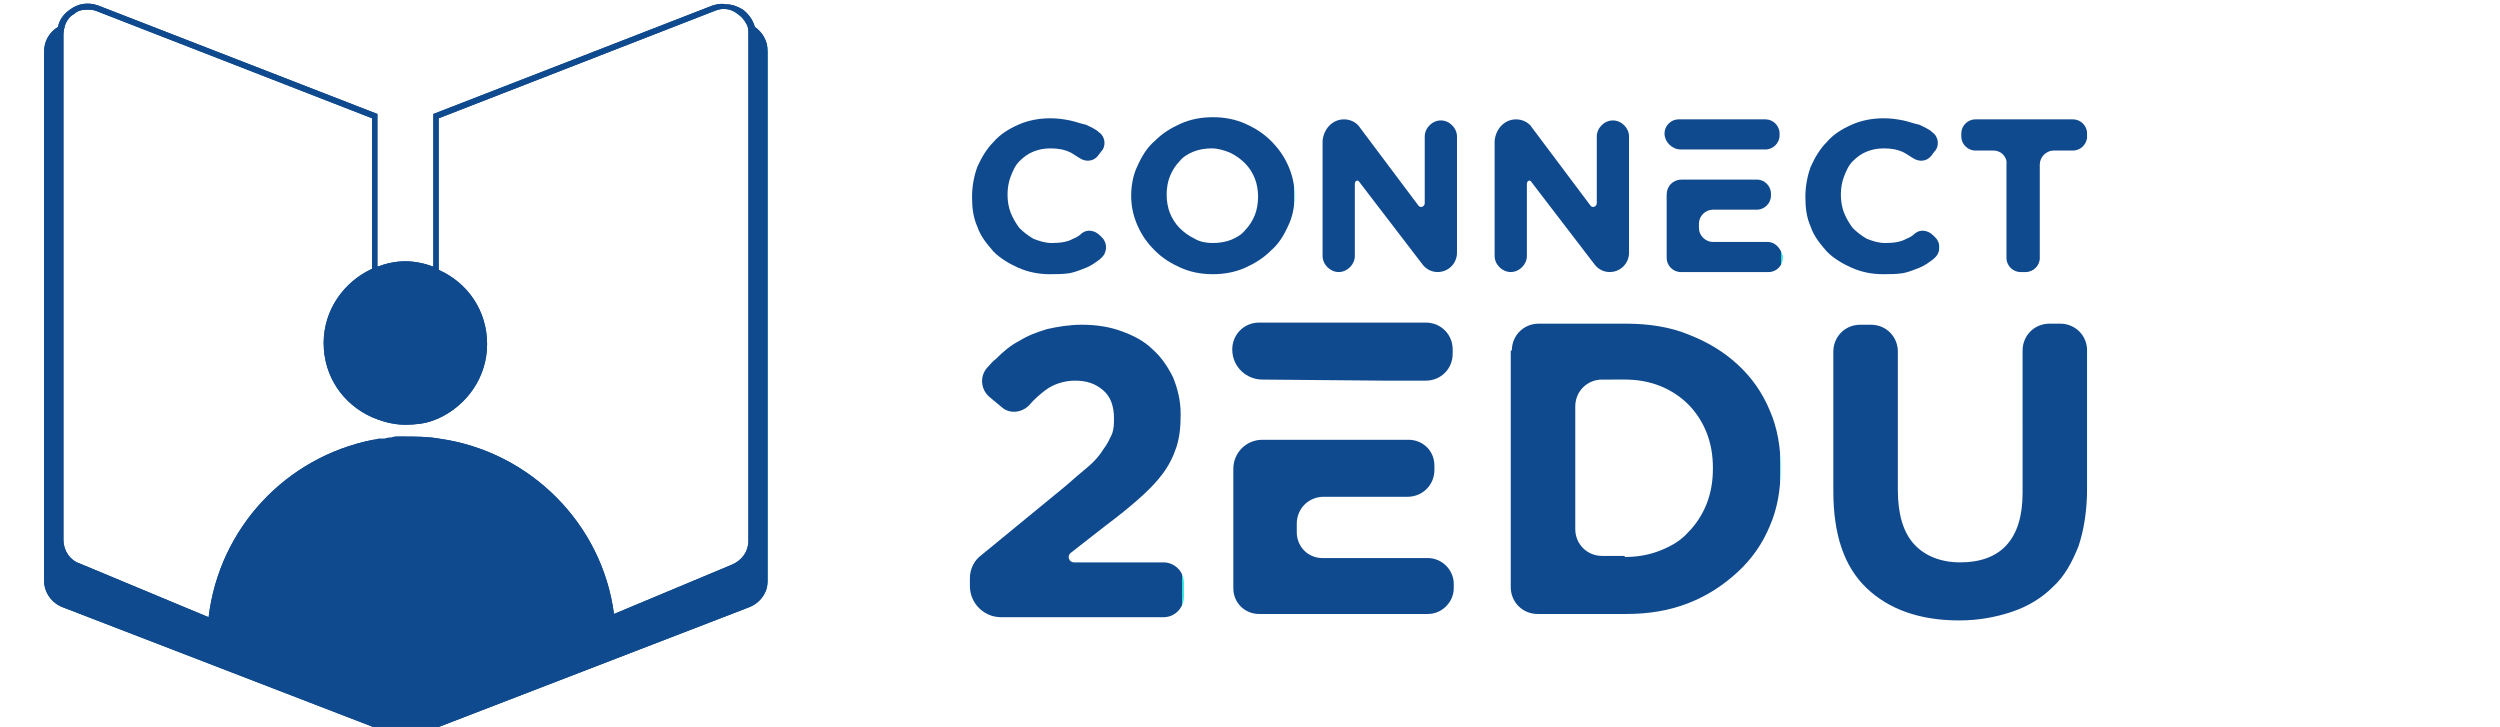 <?xml version="1.0" encoding="utf-8"?>
<!-- Generator: Adobe Illustrator 25.2.0, SVG Export Plug-In . SVG Version: 6.00 Build 0)  -->
<svg version="1.1" id="Layer_1" xmlns="http://www.w3.org/2000/svg" xmlns:xlink="http://www.w3.org/1999/xlink" x="0px" y="0px"
	 viewBox="0 0 232.5 67.6" style="enable-background:new 0 0 232.5 67.6;" xml:space="preserve">
<style type="text/css">
	.st0{clip-path:url(#SVGID_3_);fill:url(#SVGID_4_);}
	.st1{clip-path:url(#SVGID_6_);fill:url(#SVGID_7_);}
	.st2{clip-path:url(#SVGID_6_);fill:url(#SVGID_8_);}
	.st3{clip-path:url(#SVGID_6_);fill:url(#SVGID_9_);}
	.st4{clip-path:url(#SVGID_6_);fill:url(#SVGID_10_);}
	.st5{clip-path:url(#SVGID_6_);fill:url(#SVGID_11_);}
	.st6{clip-path:url(#SVGID_6_);fill:url(#SVGID_12_);}
	.st7{clip-path:url(#SVGID_6_);fill:url(#SVGID_13_);}
	.st8{clip-path:url(#SVGID_6_);fill:url(#SVGID_14_);}
	.st9{clip-path:url(#SVGID_6_);fill:url(#SVGID_15_);}
	.st10{clip-path:url(#SVGID_6_);fill:url(#SVGID_16_);}
	.st11{clip-path:url(#SVGID_6_);fill:url(#SVGID_17_);}
</style>
<g>
	<defs>
		<path id="SVGID_1_" d="M40.3,39.1c0.2-0.1,0.3-0.1,0.5-0.2c2.6-1.2,4.5-3.8,4.5-6.9c0-3.1-1.8-5.7-4.5-6.9V11L66.5,1
			c0.7-0.3,1.5-0.2,2.1,0.3c0.3,0.2,0.6,0.5,0.8,0.9c0.2,0.3,0.2,0.6,0.2,1v47.1c0,1-0.6,1.8-1.5,2.2l-11,4.6
			c-1.1-8.4-7.8-15.1-16.2-16.3c-1.1-0.2-2.3-0.2-3.4-0.2c-0.2,0-0.3,0-0.5,0c0,0,0,0,0,0c-0.2,0-0.4,0-0.6,0.1
			c-0.2,0-0.4,0-0.6,0.1c0,0,0,0,0,0c-0.1,0-0.2,0-0.3,0c-0.1,0-0.2,0-0.3,0c0,0,0,0,0,0c-0.3,0.1-0.5,0.1-0.5,0.1
			c-8.1,1.6-14.3,8.2-15.3,16.5l-12-5c-0.9-0.3-1.5-1.2-1.5-2.2V3.2c0-0.3,0.1-0.7,0.2-1c0.2-0.4,0.4-0.7,0.8-0.9
			C7.2,1,7.6,0.9,8.1,0.9c0.3,0,0.5,0,0.8,0.1l25.7,10v14c-2.6,1.2-4.5,3.8-4.5,6.9c0,3.1,1.8,5.7,4.5,6.9c0.2,0.1,0.3,0.1,0.5,0.2
			c0.8,0.3,1.7,0.5,2.6,0.5C38.6,39.5,39.5,39.4,40.3,39.1 M66.3,0.5l-26,10.1v14.2c-0.8-0.3-1.7-0.5-2.6-0.5
			c-0.9,0-1.8,0.2-2.6,0.5V10.6L9.1,0.5C8.2,0.2,7.3,0.3,6.5,0.9c-0.6,0.4-1,1-1.1,1.6v0C4.6,3,4.1,3.8,4.1,4.8V54
			c0,1.1,0.7,2.1,1.8,2.5l29.3,11.3h5.1l29.3-11.3c1.1-0.4,1.8-1.4,1.8-2.5V4.8c0-1-0.5-1.8-1.2-2.3c-0.2-0.7-0.6-1.2-1.1-1.6
			c-0.5-0.3-1-0.5-1.6-0.5C67,0.3,66.7,0.4,66.3,0.5"/>
	</defs>
	<linearGradient id="SVGID_2_" gradientUnits="userSpaceOnUse" x1="4.128" y1="34.075" x2="71.308" y2="34.075">
		<stop  offset="1" style="stop-color:#104A8E"/>
		<stop  offset="1" style="stop-color:#104C8F"/>
		<stop  offset="1" style="stop-color:#125392"/>
		<stop  offset="1" style="stop-color:#145E99"/>
		<stop  offset="1" style="stop-color:#176FA1"/>
		<stop  offset="1" style="stop-color:#1B85AD"/>
		<stop  offset="1" style="stop-color:#1FA1BB"/>
		<stop  offset="1" style="stop-color:#25C0CB"/>
		<stop  offset="1" style="stop-color:#2BE2DD"/>
	</linearGradient>
	<use xlink:href="#SVGID_1_"  style="overflow:visible;fill:url(#SVGID_2_);"/>
	<clipPath id="SVGID_3_">
		<use xlink:href="#SVGID_1_"  style="overflow:visible;"/>
	</clipPath>
	<linearGradient id="SVGID_4_" gradientUnits="userSpaceOnUse" x1="-26.914" y1="34.002" x2="102.349" y2="34.002">
		<stop  offset="1" style="stop-color:#104A8E"/>
		<stop  offset="1" style="stop-color:#104C8F"/>
		<stop  offset="1" style="stop-color:#125392"/>
		<stop  offset="1" style="stop-color:#145E99"/>
		<stop  offset="1" style="stop-color:#176FA1"/>
		<stop  offset="1" style="stop-color:#1B85AD"/>
		<stop  offset="1" style="stop-color:#1FA1BB"/>
		<stop  offset="1" style="stop-color:#25C0CB"/>
		<stop  offset="1" style="stop-color:#2BE2DD"/>
	</linearGradient>
	<polygon class="st0" points="-26.9,20.6 51,-30.6 102.3,47.4 24.4,98.7 	"/>
</g>
<g>
	<defs>
		<rect id="SVGID_5_" x="-1.3" y="-161" width="290.7" height="290.7"/>
	</defs>
	<clipPath id="SVGID_6_">
		<use xlink:href="#SVGID_5_"  style="overflow:visible;"/>
	</clipPath>
	<linearGradient id="SVGID_7_" gradientUnits="userSpaceOnUse" x1="90.39" y1="18.207" x2="102.873" y2="18.207">
		<stop  offset="1" style="stop-color:#104A8E"/>
		<stop  offset="1" style="stop-color:#104C8F"/>
		<stop  offset="1" style="stop-color:#125392"/>
		<stop  offset="1" style="stop-color:#145E99"/>
		<stop  offset="1" style="stop-color:#176FA1"/>
		<stop  offset="1" style="stop-color:#1B85AD"/>
		<stop  offset="1" style="stop-color:#1FA1BB"/>
		<stop  offset="1" style="stop-color:#25C0CB"/>
		<stop  offset="1" style="stop-color:#2BE2DD"/>
	</linearGradient>
	<path class="st1" d="M97.6,25.5c-1,0-2-0.2-2.9-0.6c-0.9-0.4-1.7-0.9-2.3-1.5c-0.6-0.7-1.2-1.4-1.5-2.3c-0.4-0.9-0.5-1.8-0.5-2.8v0
		c0-1,0.2-2,0.5-2.8c0.4-0.9,0.9-1.7,1.5-2.3c0.6-0.7,1.4-1.2,2.3-1.6c0.9-0.4,1.9-0.6,3-0.6c0.7,0,1.3,0.1,1.8,0.2
		c0.5,0.1,1,0.3,1.5,0.4c0.4,0.2,0.9,0.4,1.2,0.7c0.6,0.4,0.7,1.3,0.2,1.8l-0.3,0.4c-0.4,0.5-1.1,0.6-1.7,0.2
		c-0.3-0.2-0.5-0.3-0.8-0.5c-0.6-0.3-1.2-0.4-1.9-0.4c-0.6,0-1.1,0.1-1.6,0.3c-0.5,0.2-0.9,0.5-1.3,0.9c-0.4,0.4-0.6,0.9-0.8,1.4
		c-0.2,0.5-0.3,1.1-0.3,1.7v0c0,0.6,0.1,1.2,0.3,1.7c0.2,0.5,0.5,1,0.8,1.4c0.4,0.4,0.8,0.7,1.3,1c0.5,0.2,1.1,0.4,1.7,0.4
		c0.8,0,1.5-0.1,2-0.4c0.3-0.1,0.6-0.3,0.8-0.5c0.5-0.4,1.2-0.3,1.7,0.2l0.2,0.2c0.5,0.5,0.5,1.4-0.1,1.9c0,0-0.1,0.1-0.1,0.1
		c-0.4,0.3-0.8,0.6-1.3,0.8c-0.5,0.2-1,0.4-1.5,0.5C98.9,25.5,98.3,25.5,97.6,25.5"/>
	<linearGradient id="SVGID_8_" gradientUnits="userSpaceOnUse" x1="105.283" y1="18.207" x2="120.298" y2="18.207">
		<stop  offset="1" style="stop-color:#104A8E"/>
		<stop  offset="1" style="stop-color:#104C8F"/>
		<stop  offset="1" style="stop-color:#125392"/>
		<stop  offset="1" style="stop-color:#145E99"/>
		<stop  offset="1" style="stop-color:#176FA1"/>
		<stop  offset="1" style="stop-color:#1B85AD"/>
		<stop  offset="1" style="stop-color:#1FA1BB"/>
		<stop  offset="1" style="stop-color:#25C0CB"/>
		<stop  offset="1" style="stop-color:#2BE2DD"/>
	</linearGradient>
	<path class="st2" d="M112.8,25.5c-1.1,0-2.1-0.2-3-0.6c-0.9-0.4-1.7-0.9-2.4-1.6c-0.7-0.7-1.2-1.4-1.6-2.3
		c-0.4-0.9-0.6-1.8-0.6-2.8v0c0-1,0.2-2,0.6-2.8c0.4-0.9,0.9-1.7,1.6-2.3c0.7-0.7,1.5-1.2,2.4-1.6s1.9-0.6,3-0.6s2.1,0.2,3,0.6
		c0.9,0.4,1.7,0.9,2.4,1.6c0.7,0.7,1.2,1.4,1.6,2.3c0.4,0.9,0.6,1.8,0.6,2.8v0c0,1-0.2,2-0.6,2.8c-0.4,0.9-0.9,1.7-1.6,2.3
		c-0.7,0.7-1.5,1.2-2.4,1.6C114.9,25.3,113.9,25.5,112.8,25.5 M112.8,22.6c0.6,0,1.2-0.1,1.7-0.3c0.5-0.2,1-0.5,1.3-0.9
		c0.4-0.4,0.7-0.9,0.9-1.4c0.2-0.5,0.3-1.1,0.3-1.7v0c0-0.6-0.1-1.2-0.3-1.7c-0.2-0.5-0.5-1-0.9-1.4c-0.4-0.4-0.8-0.7-1.4-1
		c-0.5-0.2-1.1-0.4-1.7-0.4c-0.6,0-1.2,0.1-1.7,0.3c-0.5,0.2-1,0.5-1.3,0.9c-0.4,0.4-0.7,0.9-0.9,1.4c-0.2,0.5-0.3,1.1-0.3,1.7v0
		c0,0.6,0.1,1.2,0.3,1.7c0.2,0.5,0.5,1,0.9,1.4c0.4,0.4,0.8,0.7,1.4,1C111.6,22.5,112.2,22.6,112.8,22.6"/>
	<linearGradient id="SVGID_9_" gradientUnits="userSpaceOnUse" x1="123.062" y1="18.207" x2="135.614" y2="18.207">
		<stop  offset="1" style="stop-color:#104A8E"/>
		<stop  offset="1" style="stop-color:#104C8F"/>
		<stop  offset="1" style="stop-color:#125392"/>
		<stop  offset="1" style="stop-color:#145E99"/>
		<stop  offset="1" style="stop-color:#176FA1"/>
		<stop  offset="1" style="stop-color:#1B85AD"/>
		<stop  offset="1" style="stop-color:#1FA1BB"/>
		<stop  offset="1" style="stop-color:#25C0CB"/>
		<stop  offset="1" style="stop-color:#2BE2DD"/>
	</linearGradient>
	<path class="st3" d="M125,11.1L125,11.1c0.6,0,1.2,0.3,1.5,0.8l5.4,7.2c0.2,0.3,0.6,0.1,0.6-0.2v-6.2c0-0.8,0.7-1.5,1.5-1.5
		c0.8,0,1.5,0.7,1.5,1.5v10.8c0,1-0.8,1.8-1.8,1.8c-0.6,0-1.1-0.3-1.4-0.7l-5.9-7.7c-0.1-0.2-0.4-0.1-0.4,0.2v6.7
		c0,0.8-0.7,1.5-1.5,1.5s-1.5-0.7-1.5-1.5V13.1C123.1,12,123.9,11.1,125,11.1"/>
	<linearGradient id="SVGID_10_" gradientUnits="userSpaceOnUse" x1="139.082" y1="18.207" x2="151.634" y2="18.207">
		<stop  offset="1" style="stop-color:#104A8E"/>
		<stop  offset="1" style="stop-color:#104C8F"/>
		<stop  offset="1" style="stop-color:#125392"/>
		<stop  offset="1" style="stop-color:#145E99"/>
		<stop  offset="1" style="stop-color:#176FA1"/>
		<stop  offset="1" style="stop-color:#1B85AD"/>
		<stop  offset="1" style="stop-color:#1FA1BB"/>
		<stop  offset="1" style="stop-color:#25C0CB"/>
		<stop  offset="1" style="stop-color:#2BE2DD"/>
	</linearGradient>
	<path class="st4" d="M141,11.1L141,11.1c0.6,0,1.2,0.3,1.5,0.8l5.4,7.2c0.2,0.3,0.6,0.1,0.6-0.2v-6.2c0-0.8,0.7-1.5,1.5-1.5
		c0.8,0,1.5,0.7,1.5,1.5v10.8c0,1-0.8,1.8-1.8,1.8c-0.6,0-1.1-0.3-1.4-0.7l-5.9-7.7c-0.1-0.2-0.4-0.1-0.4,0.2v6.7
		c0,0.8-0.7,1.5-1.5,1.5c-0.8,0-1.5-0.7-1.5-1.5V13.1C139.1,12,139.9,11.1,141,11.1"/>
	<linearGradient id="SVGID_11_" gradientUnits="userSpaceOnUse" x1="167.843" y1="18.207" x2="180.326" y2="18.207">
		<stop  offset="1" style="stop-color:#104A8E"/>
		<stop  offset="1" style="stop-color:#104C8F"/>
		<stop  offset="1" style="stop-color:#125392"/>
		<stop  offset="1" style="stop-color:#145E99"/>
		<stop  offset="1" style="stop-color:#176FA1"/>
		<stop  offset="1" style="stop-color:#1B85AD"/>
		<stop  offset="1" style="stop-color:#1FA1BB"/>
		<stop  offset="1" style="stop-color:#25C0CB"/>
		<stop  offset="1" style="stop-color:#2BE2DD"/>
	</linearGradient>
	<path class="st5" d="M175.1,25.5c-1,0-2-0.2-2.9-0.6c-0.9-0.4-1.7-0.9-2.3-1.5c-0.6-0.7-1.2-1.4-1.5-2.3c-0.4-0.9-0.5-1.8-0.5-2.8
		v0c0-1,0.2-2,0.5-2.8c0.4-0.9,0.9-1.7,1.5-2.3c0.6-0.7,1.4-1.2,2.3-1.6c0.9-0.4,1.9-0.6,3-0.6c0.7,0,1.3,0.1,1.8,0.2
		c0.5,0.1,1,0.3,1.5,0.4c0.4,0.2,0.9,0.4,1.2,0.7c0.6,0.4,0.7,1.3,0.2,1.8l-0.3,0.4c-0.4,0.5-1.1,0.6-1.7,0.2
		c-0.3-0.2-0.5-0.3-0.8-0.5c-0.6-0.3-1.2-0.4-1.9-0.4c-0.6,0-1.1,0.1-1.6,0.3c-0.5,0.2-0.9,0.5-1.3,0.9c-0.4,0.4-0.6,0.9-0.8,1.4
		c-0.2,0.5-0.3,1.1-0.3,1.7v0c0,0.6,0.1,1.2,0.3,1.7c0.2,0.5,0.5,1,0.8,1.4c0.4,0.4,0.8,0.7,1.3,1c0.5,0.2,1.1,0.4,1.7,0.4
		c0.8,0,1.5-0.1,2-0.4c0.3-0.1,0.6-0.3,0.8-0.5c0.5-0.4,1.2-0.3,1.7,0.2l0.2,0.2c0.5,0.5,0.5,1.4-0.1,1.9c0,0-0.1,0.1-0.1,0.1
		c-0.4,0.3-0.8,0.6-1.3,0.8s-1,0.4-1.5,0.5C176.4,25.5,175.8,25.5,175.1,25.5"/>
	<linearGradient id="SVGID_12_" gradientUnits="userSpaceOnUse" x1="182.352" y1="18.207" x2="194.058" y2="18.207">
		<stop  offset="1" style="stop-color:#104A8E"/>
		<stop  offset="1" style="stop-color:#104C8F"/>
		<stop  offset="1" style="stop-color:#125392"/>
		<stop  offset="1" style="stop-color:#145E99"/>
		<stop  offset="1" style="stop-color:#176FA1"/>
		<stop  offset="1" style="stop-color:#1B85AD"/>
		<stop  offset="1" style="stop-color:#1FA1BB"/>
		<stop  offset="1" style="stop-color:#25C0CB"/>
		<stop  offset="1" style="stop-color:#2BE2DD"/>
	</linearGradient>
	<path class="st6" d="M185.4,14h-1.7c-0.7,0-1.3-0.6-1.3-1.3v-0.3c0-0.7,0.6-1.3,1.3-1.3h9.1c0.7,0,1.3,0.6,1.3,1.3v0.3
		c0,0.7-0.6,1.3-1.3,1.3H191c-0.7,0-1.3,0.6-1.3,1.3V24c0,0.7-0.6,1.3-1.3,1.3h-0.5c-0.7,0-1.3-0.6-1.3-1.3v-8.7
		C186.7,14.6,186.1,14,185.4,14"/>
	<linearGradient id="SVGID_13_" gradientUnits="userSpaceOnUse" x1="154.891" y1="18.205" x2="165.63" y2="18.205">
		<stop  offset="1" style="stop-color:#104A8E"/>
		<stop  offset="1" style="stop-color:#104C8F"/>
		<stop  offset="1" style="stop-color:#125392"/>
		<stop  offset="1" style="stop-color:#145E99"/>
		<stop  offset="1" style="stop-color:#176FA1"/>
		<stop  offset="1" style="stop-color:#1B85AD"/>
		<stop  offset="1" style="stop-color:#1FA1BB"/>
		<stop  offset="1" style="stop-color:#25C0CB"/>
		<stop  offset="1" style="stop-color:#2BE2DD"/>
	</linearGradient>
	<path class="st7" d="M164.4,22.5h-5.1c-0.7,0-1.3-0.6-1.3-1.3v-0.4c0-0.7,0.6-1.3,1.3-1.3h4.1c0.7,0,1.3-0.6,1.3-1.3v-0.2
		c0-0.7-0.6-1.3-1.3-1.3h-4.1c0,0-0.1,0-0.1,0h-2.8c-0.8,0-1.4,0.6-1.4,1.4V24c0,0.7,0.6,1.3,1.3,1.3h8.2c0.7,0,1.3-0.6,1.3-1.3
		v-0.2C165.6,23.1,165.1,22.5,164.4,22.5 M162.2,13.9h2c0.7,0,1.3-0.6,1.3-1.3v-0.2c0-0.7-0.6-1.3-1.3-1.3h-8.1
		c-0.7,0-1.3,0.6-1.3,1.3c0,0.8,0.7,1.5,1.5,1.5L162.2,13.9L162.2,13.9z"/>
	<linearGradient id="SVGID_14_" gradientUnits="userSpaceOnUse" x1="114.626" y1="43.671" x2="135.234" y2="43.671">
		<stop  offset="1" style="stop-color:#104A8E"/>
		<stop  offset="1" style="stop-color:#104C8F"/>
		<stop  offset="1" style="stop-color:#125392"/>
		<stop  offset="1" style="stop-color:#145E99"/>
		<stop  offset="1" style="stop-color:#176FA1"/>
		<stop  offset="1" style="stop-color:#1B85AD"/>
		<stop  offset="1" style="stop-color:#1FA1BB"/>
		<stop  offset="1" style="stop-color:#25C0CB"/>
		<stop  offset="1" style="stop-color:#2BE2DD"/>
	</linearGradient>
	<path class="st8" d="M132.8,51.9H123c-1.4,0-2.4-1.1-2.4-2.4v-0.8c0-1.4,1.1-2.5,2.5-2.5h7.8c1.4,0,2.5-1.1,2.5-2.5v-0.4
		c0-1.4-1.1-2.4-2.4-2.4H123c-0.1,0-0.2,0-0.2,0h-5.4c-1.5,0-2.7,1.2-2.7,2.7v11.1c0,1.4,1.1,2.4,2.4,2.4h15.7
		c1.3,0,2.4-1.1,2.4-2.4v-0.4C135.2,53,134.1,51.9,132.8,51.9 M128.7,35.4h3.9c1.4,0,2.5-1.1,2.5-2.5v-0.4c0-1.4-1.1-2.5-2.5-2.5
		h-15.5c-1.4,0-2.5,1.1-2.5,2.5c0,1.6,1.3,2.8,2.8,2.8L128.7,35.4L128.7,35.4z"/>
	<linearGradient id="SVGID_15_" gradientUnits="userSpaceOnUse" x1="140.574" y1="43.674" x2="165.553" y2="43.674">
		<stop  offset="1" style="stop-color:#104A8E"/>
		<stop  offset="1" style="stop-color:#104C8F"/>
		<stop  offset="1" style="stop-color:#125392"/>
		<stop  offset="1" style="stop-color:#145E99"/>
		<stop  offset="1" style="stop-color:#176FA1"/>
		<stop  offset="1" style="stop-color:#1B85AD"/>
		<stop  offset="1" style="stop-color:#1FA1BB"/>
		<stop  offset="1" style="stop-color:#25C0CB"/>
		<stop  offset="1" style="stop-color:#2BE2DD"/>
	</linearGradient>
	<path class="st9" d="M140.6,32.6c0-1.4,1.1-2.5,2.5-2.5h8.1c2.1,0,4.1,0.3,5.8,1c1.8,0.7,3.3,1.6,4.6,2.8c1.3,1.2,2.3,2.6,3,4.3
		c0.7,1.6,1,3.4,1,5.3v0.1c0,1.9-0.3,3.7-1,5.3c-0.7,1.7-1.7,3.1-3,4.3c-1.3,1.2-2.8,2.2-4.6,2.9c-1.8,0.7-3.7,1-5.8,1H143
		c-1.4,0-2.5-1.1-2.5-2.5V32.6z M151.1,51.8c1.2,0,2.3-0.2,3.3-0.6c1-0.4,1.9-0.9,2.6-1.7c0.7-0.7,1.3-1.6,1.7-2.6
		c0.4-1,0.6-2.1,0.6-3.3v-0.1c0-1.2-0.2-2.3-0.6-3.3c-0.4-1-1-1.9-1.7-2.6c-0.7-0.7-1.6-1.3-2.6-1.7c-1-0.4-2.1-0.6-3.3-0.6H149
		c-1.4,0-2.5,1.1-2.5,2.5v11.4c0,1.4,1.1,2.5,2.5,2.5H151.1z"/>
	<linearGradient id="SVGID_16_" gradientUnits="userSpaceOnUse" x1="170.434" y1="43.887" x2="194.058" y2="43.887">
		<stop  offset="1" style="stop-color:#104A8E"/>
		<stop  offset="1" style="stop-color:#104C8F"/>
		<stop  offset="1" style="stop-color:#125392"/>
		<stop  offset="1" style="stop-color:#145E99"/>
		<stop  offset="1" style="stop-color:#176FA1"/>
		<stop  offset="1" style="stop-color:#1B85AD"/>
		<stop  offset="1" style="stop-color:#1FA1BB"/>
		<stop  offset="1" style="stop-color:#25C0CB"/>
		<stop  offset="1" style="stop-color:#2BE2DD"/>
	</linearGradient>
	<path class="st10" d="M182.2,57.7c-3.6,0-6.5-1-8.6-3c-2.1-2-3.1-5-3.1-9v-13c0-1.4,1.1-2.5,2.5-2.5h1c1.4,0,2.5,1.1,2.5,2.5v12.9
		c0,2.2,0.5,3.9,1.5,5c1,1.1,2.5,1.7,4.3,1.7c1.8,0,3.3-0.5,4.3-1.6c1-1.1,1.5-2.7,1.5-4.9V32.6c0-1.4,1.1-2.5,2.5-2.5h1
		c1.4,0,2.5,1.1,2.5,2.5v12.8c0,2.1-0.3,3.9-0.8,5.4c-0.6,1.5-1.3,2.8-2.4,3.8c-1,1-2.3,1.8-3.8,2.3C185.6,57.4,184,57.7,182.2,57.7
		"/>
	<linearGradient id="SVGID_17_" gradientUnits="userSpaceOnUse" x1="90.234" y1="43.531" x2="109.91" y2="43.531">
		<stop  offset="1" style="stop-color:#104A8E"/>
		<stop  offset="1" style="stop-color:#104C8F"/>
		<stop  offset="1" style="stop-color:#125392"/>
		<stop  offset="1" style="stop-color:#145E99"/>
		<stop  offset="1" style="stop-color:#176FA1"/>
		<stop  offset="1" style="stop-color:#1B85AD"/>
		<stop  offset="1" style="stop-color:#1FA1BB"/>
		<stop  offset="1" style="stop-color:#25C0CB"/>
		<stop  offset="1" style="stop-color:#2BE2DD"/>
	</linearGradient>
	<path class="st11" d="M90.2,53.8c0-0.9,0.4-1.7,1.1-2.2l7.8-6.4c0.8-0.7,1.5-1.3,2.1-1.8c0.6-0.5,1.1-1.1,1.4-1.6
		c0.4-0.5,0.6-1,0.8-1.4c0.2-0.5,0.2-1,0.2-1.5c0-1.1-0.3-2-1-2.6c-0.7-0.6-1.5-0.9-2.6-0.9c-1,0-2,0.3-2.8,0.9
		c-0.5,0.4-1,0.8-1.5,1.4c-0.7,0.7-1.8,0.8-2.5,0.2l-1.2-1c-0.8-0.7-0.9-1.9-0.2-2.7c0.3-0.3,0.5-0.6,0.8-0.8
		c0.7-0.7,1.4-1.3,2.2-1.7c0.8-0.5,1.6-0.8,2.6-1.1c0.9-0.2,2-0.4,3.2-0.4c1.4,0,2.6,0.2,3.7,0.6c1.1,0.4,2.1,0.9,2.9,1.7
		c0.8,0.7,1.4,1.6,1.9,2.6c0.4,1,0.7,2.1,0.7,3.4v0.1c0,1.1-0.1,2.1-0.4,3c-0.3,0.9-0.7,1.7-1.3,2.5c-0.6,0.8-1.3,1.5-2.2,2.3
		c-0.9,0.8-1.9,1.6-3.1,2.5l-3.2,2.5c-0.4,0.3-0.2,0.9,0.3,0.9h8.3c1,0,1.9,0.8,1.9,1.9v1.3c0,1-0.8,1.9-1.9,1.9H93.1
		c-1.6,0-2.9-1.3-2.9-2.9V53.8z"/>
</g>
</svg>
